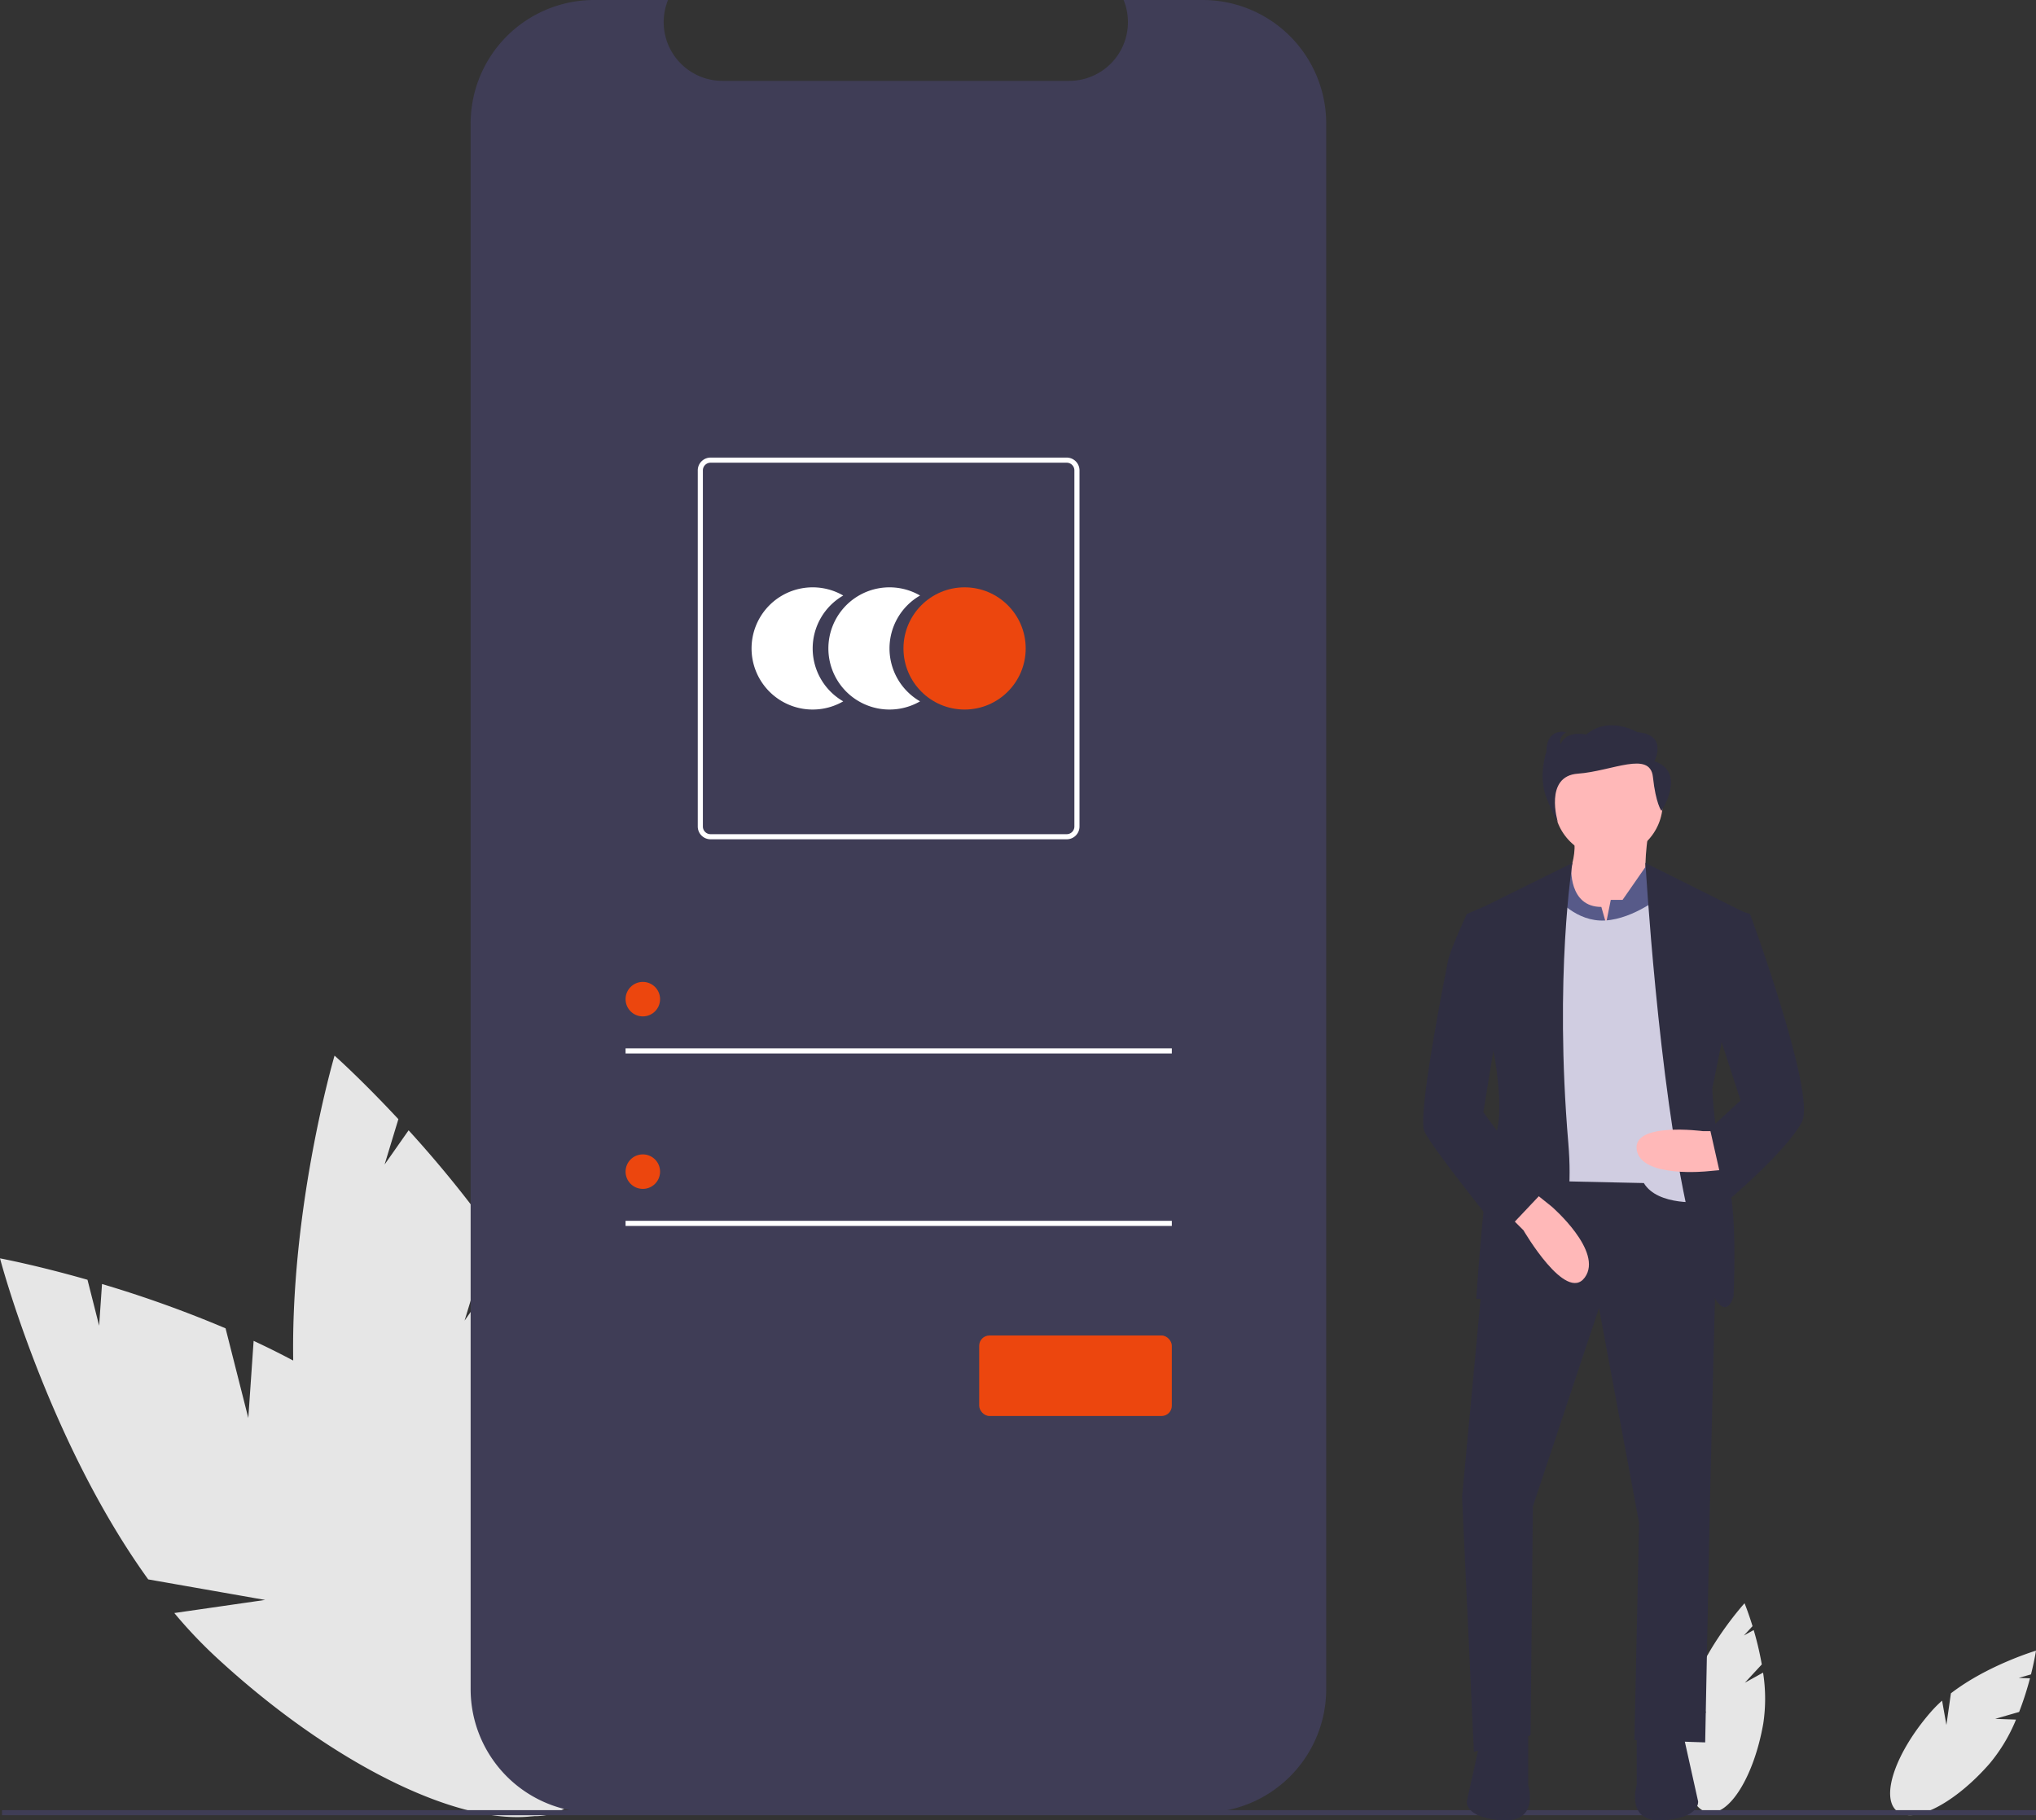 <svg id="a9a7ffe7-bffb-40a8-a3c8-a3664a9c484c" data-name="Layer 1" xmlns="http://www.w3.org/2000/svg" width="796" height="711.771" viewBox="0 0 796 711.771"><rect x="0" y="0" width="796" height="711.771" fill="#333333" stroke="none"/><title>access_account</title><path d="M299.079,648.561l-8.89-35.065a455.323,455.323,0,0,0-48.307-17.331L240.759,612.461l-4.552-17.953C215.849,588.695,202,586.134,202,586.134s18.707,71.138,57.945,125.525l45.72,8.031-35.519,5.121a184.211,184.211,0,0,0,15.888,16.837c57.079,52.982,120.655,77.29,142,54.294s-7.623-84.588-64.702-137.57c-17.695-16.425-39.924-29.606-62.175-39.979Z" transform="translate(-202 -94.114)" fill="#e6e6e6"/><path d="M383.632,610.481l10.515-34.612a455.32,455.32,0,0,0-32.395-39.806l-9.384,13.37L357.751,531.711c-14.422-15.499-24.954-24.85-24.954-24.85s-20.757,70.568-15.281,137.406L352.504,674.775l-33.053-13.976a184.213,184.213,0,0,0,4.898,22.626c21.476,74.859,63.335,128.53,93.494,119.878s37.198-76.352,15.722-151.211c-6.658-23.207-18.874-45.981-32.559-66.362Z" transform="translate(-202 -94.114)" fill="#e6e6e6"/><path d="M884.18,752.056l6.615-7.145a122.562,122.562,0,0,0-3.164-13.447l-3.844,2.134,3.387-3.658c-1.67-5.449-3.121-8.951-3.121-8.951s-13.323,14.647-19.855,31.475l4.885,11.501-6.36-7.27a49.586,49.586,0,0,0-1.474,6.054c-3.601,20.651.224,38.568,8.544,40.019s17.984-14.114,21.585-34.765a65.281,65.281,0,0,0-.082-19.897Z" transform="translate(-202 -94.114)" fill="#e6e6e6"/><path d="M982.049,766.186l9.356-2.697a122.558,122.558,0,0,0,4.242-13.147l-4.394-.16,4.79-1.381C997.432,743.274,998,739.525,998,739.525s-18.976,5.652-33.266,16.681l-1.763,12.37-1.687-9.511a49.586,49.586,0,0,0-4.392,4.421c-13.757,15.817-19.744,33.132-13.372,38.675s22.691-2.787,36.448-18.603a65.281,65.281,0,0,0,10.215-17.075Z" transform="translate(-202 -94.114)" fill="#e6e6e6"/><path d="M720.497,142.406V754.57a48.301,48.301,0,0,1-48.292,48.292H434.312A48.306,48.306,0,0,1,386,754.57V142.406a48.306,48.306,0,0,1,48.312-48.292H463.17a22.966,22.966,0,0,0,21.246,31.617h135.631A22.966,22.966,0,0,0,641.293,94.114H672.205A48.301,48.301,0,0,1,720.497,142.406Z" transform="translate(-202 -94.114)" fill="#3f3d56"/><path d="M519.728,347.655a23.877,23.877,0,0,1,11.946-20.688,23.892,23.892,0,1,0,0,41.376A23.877,23.877,0,0,1,519.728,347.655Z" transform="translate(-202 -94.114)" fill="#fff"/><path d="M549.764,347.655a23.877,23.877,0,0,1,11.946-20.688,23.892,23.892,0,1,0,0,41.376A23.877,23.877,0,0,1,549.764,347.655Z" transform="translate(-202 -94.114)" fill="#fff"/><circle cx="377.117" cy="253.541" r="23.892" fill="#ec460e"/><rect x="244.574" y="409.904" width="213.564" height="2" fill="#fff"/><circle cx="251.319" cy="390.671" r="6.744" fill="#ec460e"/><rect x="244.574" y="477.345" width="213.564" height="2" fill="#fff"/><circle cx="251.319" cy="458.113" r="6.744" fill="#ec460e"/><path d="M619.046,422.279H479.799a5.006,5.006,0,0,1-5-5V278.032a5.006,5.006,0,0,1,5-5H619.046a5.006,5.006,0,0,1,5,5V417.279A5.006,5.006,0,0,1,619.046,422.279ZM479.799,275.032a3.003,3.003,0,0,0-3,3V417.279a3.003,3.003,0,0,0,3,3H619.046a3.003,3.003,0,0,0,3-3V278.032a3.003,3.003,0,0,0-3-3Z" transform="translate(-202 -94.114)" fill="#fff"/><rect x="382.83" y="522.182" width="75.31" height="31.473" rx="4" fill="#ec460e"/><rect x="0.795" y="707.767" width="795.205" height="2" fill="#3f3d56"/><path d="M846.521,419.196s-2.768,17.533,0,20.301-17.533,25.838-17.533,25.838l-16.61-23.07s7.382-11.996,4.614-22.147Z" transform="translate(-202 -94.114)" fill="#ffb8b8"/><polygon points="583.621 457.039 571.62 585.306 576.23 684.967 598.377 678.508 599.304 588.998 625.145 511.485 640.829 595.459 638.98 680.355 666.664 681.279 668.513 587.155 671.756 455.695 583.621 457.039" fill="#2f2e41"/><path d="M841.907,771.701v20.301S837.293,806.767,852.058,805.844s13.842-7.382,13.842-7.382l-5.537-24.915Z" transform="translate(-202 -94.114)" fill="#2f2e41"/><path d="M799.459,771.701v20.301s4.614,14.765-10.151,13.842-13.842-7.382-13.842-7.382l5.537-24.915Z" transform="translate(-202 -94.114)" fill="#2f2e41"/><circle cx="628.833" cy="314.008" r="21.224" fill="#ffb8b8"/><path d="M829.911,455.185l1.846-9.228h4.614l8.922-12.834,7.688,7.298,1.846,43.371H804.995l4.614-46.139,6.719-4.529s-1.183,15.603,11.736,15.603Z" transform="translate(-202 -94.114)" fill="#575a89"/><path d="M810.532,445.034s7.642,9.674,19.047,8.99,22.479-9.913,22.479-9.913L867.745,564.074s-17.533,1.846-23.07-7.382l-42.448-.923.923-111.657Z" transform="translate(-202 -94.114)" fill="#d0cde1"/><path d="M816.762,431.531l-40.373,19.963,10.151,57.213s3.691,21.224,0,29.529-7.382,63.672-7.382,63.672,41.525,4.614,35.989-60.904S816.762,431.531,816.762,431.531Z" transform="translate(-202 -94.114)" fill="#2f2e41"/><path d="M792.076,569.61l5.537,5.537s16.61,28.606,23.992,18.456-12.919-27.684-12.919-27.684l-9.228-7.382Z" transform="translate(-202 -94.114)" fill="#ffb8b8"/><path d="M845.314,431.531l39.964,19.963-13.842,68.286s.923,22.147,5.537,34.143,2.768,47.062,2.768,47.062-5.537,21.224-17.533-31.375S845.314,431.531,845.314,431.531Z" transform="translate(-202 -94.114)" fill="#2f2e41"/><path d="M876.05,536.39H867.745s-27.684-3.691-25.838,7.382,27.684,8.305,27.684,8.305l10.151-.923Z" transform="translate(-202 -94.114)" fill="#ffb8b8"/><path d="M781.926,448.725l-6.46,2.768s-6.46,13.842-7.382,18.456S756.088,529.93,758.856,536.39s30.452,40.603,30.452,40.603l15.687-16.61L781.926,529.008l6.46-39.68Z" transform="translate(-202 -94.114)" fill="#2f2e41"/><path d="M871.436,449.648l12.21,1.03,2.555.815s25.838,70.132,20.301,81.205-29.529,31.375-29.529,31.375l-6.46-28.606,11.996-11.073-11.996-36.912Z" transform="translate(-202 -94.114)" fill="#2f2e41"/><path d="M848.79,391.757s5.553-10.419-6.663-11.366c0,0-11.105-6.63-19.989.947,0,0-7.774-1.894-9.995,3.789,0,0-1.111-2.842,2.221-4.736,0,0-7.774-1.894-7.774,7.578,0,0-3.332,9.472,0,17.997s4.442,9.472,4.442,9.472-5.475-17.873,7.851-18.82,28.24-9.122,29.35,1.297,3.332,13.261,3.332,13.261S861.561,396.019,848.79,391.757Z" transform="translate(-202 -94.114)" fill="#2f2e41"/></svg>